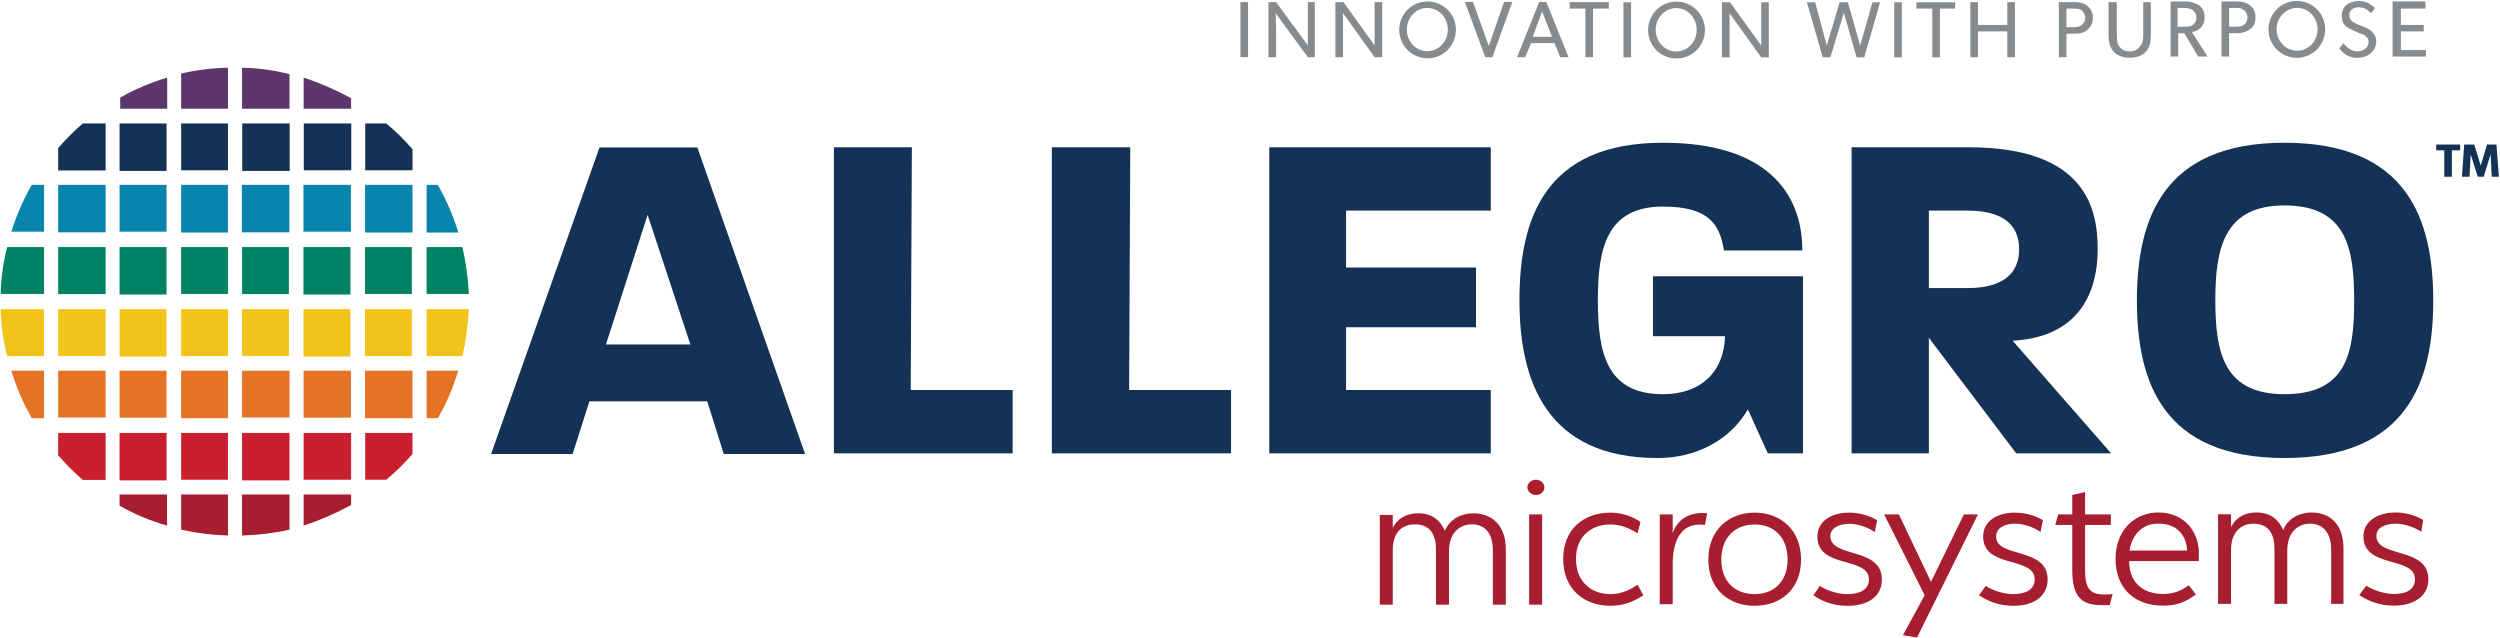 <?xml version="1.0" ?>
<svg xmlns="http://www.w3.org/2000/svg" viewBox="0 0 1543 394">
	<defs>
		<clipPath clipPathUnits="userSpaceOnUse" id="cp1">
			<path d="m-257.73-1850.89h5206.93v2930.73h-5206.93z"/>
		</clipPath>
	</defs>
	<style>
		.s0 { fill: #143156 } 
		.s1 { fill: #a61e2f } 
		.s2 { fill: #c8202f } 
		.s3 { fill: #e47325 } 
		.s4 { fill: #f0c419 } 
		.s5 { fill: #028264 } 
		.s6 { fill: #0985ad } 
		.s7 { fill: #5e366e } 
		.s8 { fill: #888b8d } 
	</style>
	<g id="Clip-Path: Page 1" clip-path="url(#cp1)">
		<g id="Page 1">
			<path id="Path 12" fill-rule="evenodd" class="s0" d="m446.7 280.2l-10.2-32.5h-72.7l-10.4 32.5h-50.3l66.9-189.2h60.4l66.5 189.2zm-47-147.6l-25.7 80h52.1zm115 147.2v-188.9h48.1l-0.7 149.8h62.9v39.1zm134.5 0v-188.9h48.4l-0.7 149.8h62.9v39.1zm134.2 0v-188.9h136.7v39.1h-89.3v35.1h80.2v36.9h-80.2v38.7h89.3v39.1zm307.7 0l-12.3-27.1c-11.2 19.2-32.2 30-55.7 30-68.3 0-85.3-47-85.3-97.3 0-50.3 15.5-97.3 88.6-97.3 63.6 0 86 30.7 86 66.5h-48.4c-2.6-17-10.2-27.1-37.6-27.1-34.8 0-40.2 25.7-40.2 57.9 0 32.5 5.4 57.9 40.2 57.9 23.1 0 37.6-13.4 38.3-35.8h-44.5v-37h92.6v109.3zm153.3 0l-53.9-71.3v71.3h-47.7v-188.9h72.3c72.7 0 79.6 38.4 79.6 63 0 21-7.3 53.9-52.5 56.4l60.8 69.5zm-30-149.8h-23.9v47.8h23.9c26 0 31.8-12.7 31.8-23.9 0-11.6-5.8-23.9-31.8-23.9zm195.6 152.7c-75.2 0-91.1-47-91.1-97.3 0-50.3 16.2-97.3 91.1-97.3 75.6 0 91.8 47 91.8 97.6 0 50-16.2 97-91.8 97zm0-155.9c-37.3 0-42.7 26.4-42.7 58.6 0 32.5 5.4 57.9 42.7 57.9 38.3 0 43-25.4 43-57.6 0-32.5-4.7-58.9-43-58.9z"/>
			<path id="Path 13" class="s1" d="m187.4 324.4v-19.2h29.3v6.5c-9.4 5.1-19.2 9.4-29.3 12.7zm-38 6.1v-25.3h29.3v21.7q-14.1 3.2-29.3 3.6z"/>
			<path id="Path 14" class="s2" d="m225.4 296.1v-28.9h29.2v13q-7.5 8.7-16.2 15.9zm-38-28.9h29.3v28.9h-29.3zm-38 0h29.3v29.3h-29.3z"/>
			<path id="Path 15" class="s3" d="m263.3 258.1v-29.3h19.6c-3.3 10.5-7.3 20.3-12.7 29.3zm-38-29.3h29.3v29.3h-29.3zm-37.9 0h29.2v29h-29.2zm-38 0h29.3v28.9h-29.3z"/>
			<path id="Path 16" class="s4" d="m263.3 219.8v-29h26.1q-0.8 14.9-4 29zm-38-29h28.9v29h-28.9zm-38 0h29v29.3h-29zm-37.9 0h28.9v28.9h-28.9z"/>
			<path id="Path 17" class="s1" d="m111.8 326.9v-21.7h28.9v25.3q-14.8-0.4-28.9-3.6zm-38-14.8v-6.9h29.3v19.2q-15.5-4.4-29.3-12.3z"/>
			<path id="Path 18" class="s2" d="m111.8 267.2h28.9v28.9h-28.9zm-38 0h29v29.3h-29zm-37.9 13.8v-13.8h29.3v29h-14.1q-8-6.9-15.2-15.2z"/>
			<path id="Path 19" class="s3" d="m111.8 228.8h28.9v29.3h-28.9zm-38 0h29v29h-29zm-37.9 0h29.3v28.9h-29.3zm-28.9 0h20.2v29.3h-7.6q-7.9-13.7-12.6-29.3z"/>
			<path id="Path 20" class="s4" d="m111.8 190.8h28.9v29h-28.9zm-38 0h29v29.3h-29zm-37.9 0h29.3v28.9h-29.3zm-35.5 0h26.8v29h-22.8q-3.6-13.8-4-29z"/>
			<path id="Path 21" class="s5" d="m263.3 181.4v-28.9h22.1q3.2 14.1 4 28.9zm-38-28.9h28.9v28.9h-28.9zm-38 0h29v29.3h-29zm-37.9 0h28.9v29h-28.9z"/>
			<path id="Path 22" class="s6" d="m263.3 143.5v-29.4h6.9q7.9 13.8 12.7 29.4zm-38-29.4h29.3v29.4h-29.3zm-38 0h29.3v28.9h-29.3zm-38 0h29.3v29.3h-29.3z"/>
			<path id="Path 23" class="s0" d="m225.4 105.1v-28.9h13q8.7 7.2 16.2 15.9v13zm-37.9-28.9h29.3v28.9h-29.3zm-38 0h29.3v29.3h-29.3z"/>
			<path id="Path 24" class="s7" d="m187.4 67.1v-19.2c10.1 3.3 19.9 7.6 29.3 12.7v6.5zm-38 0v-25.3q15.2 0.3 29.3 4v21.3z"/>
			<path id="Path 25" class="s5" d="m111.8 152.5h28.9v28.9h-28.9zm-38 0h29v29.3h-29zm-37.9 0h29.3v29h-29.3zm-35.5 28.9q0.4-14.8 4-28.9h22.8v28.9z"/>
			<path id="Path 26" class="s6" d="m111.8 114.1h28.9v29.4h-28.9zm-38 0h29v28.9h-29zm-37.9 0h29.3v29.3h-29.3zm-28.9 28.9q4.7-15.1 12.6-28.9h7.6v28.9z"/>
			<path id="Path 27" class="s0" d="m111.8 76.2h28.9v28.9h-28.9zm-38 0h29v29.3h-29zm-37.9 29v-13.8q7.2-8.3 15.2-15.2h14.1v29z"/>
			<path id="Path 28" class="s7" d="m111.8 67.1v-21.7q14.1-3.3 28.9-3.6v25.3zm-37.6 0v-6.9q13.4-7.6 29-12.3v19.2z"/>
			<path id="Path 29" fill-rule="evenodd" class="s1" d="m921.4 373.2v-33.6c0-10.5-5-16-13-16-6.1 0-14.1 4-14.1 16.7v32.9h-8v-34c0-10.5-4.7-15.6-13-15.6-5.8 0-13.7 2.9-13.7 16v33.6h-8v-55.4h8v8c4-7.6 10.8-9 15.9-9q11.4 0 16.3 10.8c3.2-7.9 11.2-10.8 17.3-10.8 12 0 20.3 7.6 20.3 22.4v34zm26.6-67.7c-2.9 0-5.3-2.1-5.3-4.7 0-2.6 2.4-4.7 5.3-4.7 2.9 0 5.2 2.1 5.2 4.7 0 2.6-2.3 4.7-5.2 4.7zm-4.2 12h8v55.7h-8zm21 27.5c0-18.1 12.3-28.6 29.3-28.6 8.6 0 15.5 3.6 18.4 5.8l-1.8 6.9c-2.2-1.1-8.3-5.4-16.6-5.4-12.3 0-21.4 7.6-21.4 21.3 0 13.8 9.1 21.7 21.4 21.7 7.6 0 13.3-3.6 16.6-5.8l3.6 6.5c-6.9 4.7-13.7 6.5-20.2 6.5-17 0-29.3-10.8-29.3-28.9zm67.6 2.9v25h-8v-55.4h8v11.6c2.9-9.1 11.2-13.4 21.3-12.3l-1.4 7.2c-15.6-2.2-19.9 11.2-19.9 23.9zm50.6 26c-15.9 0-28.6-10.1-28.6-28.5 0-18.5 12.7-29 28.6-29 15.9 0 28.6 10.5 28.6 29 0 18.4-12.7 28.5-28.6 28.5zm0-50.2c-11.6 0-20.6 7.6-20.6 21.7 0 14.1 9 21.3 20.6 21.3 11.2 0 20.3-7.2 20.3-21.3 0-14.1-8.7-21.7-20.3-21.7zm74.1 4.7c-4.7-3.3-10.8-5.1-15.9-5.1-5.4 0-11.5 2.2-11.5 7.6 0 13.7 31.8 6.5 31.8 26.8 0 10.5-8.7 16.2-21 16.2-5.8 0-13.4-1-21.3-6.5 1.4-2.1 3.9-5.4 3.9-5.8 5.8 3.7 12.7 5.1 17 5.1 8 0 13.4-2.9 13.4-9 0-14.5-31.8-6.5-31.8-26.4 0-10.2 9.4-14.9 19.5-14.9 6.9 0 13.4 2.2 17.4 4.7q-0.7 3.6-1.5 7.3zm17.4 63.6l13.4-24.6-25-49.9h9.1l19.8 41.6 20.3-41.6h8.7l-37.6 76zm84.9-63.7c-4.7-3.2-10.8-5.1-15.9-5.1-5.4 0-11.5 2.2-11.5 8 0 13.4 31.8 6.2 31.8 26.4 0 10.5-8.7 16.3-21 16.3-5.8 0-13.4-1.1-21.3-6.5 1.4-2.2 4-5.4 4-5.8 5.7 3.6 12.6 5.1 16.9 5.1 8 0 13.4-2.9 13.4-9.1 0-14.5-31.8-6.5-31.8-26.4 0-10.1 9.4-14.8 19.5-14.8 6.9 0 13.4 2.1 17.4 4.7q-0.7 3.6-1.5 7.2zm42.7 45.2c-2.2 0-4.3 0-6.1 0-12-0.3-17-6.1-17-21.7v-27.8h-10.5l1.8-6.5h8.7v-12l7.9-1.8v13.8h15.9v6.5h-15.9v27.8c0 14.1 4.7 15.9 17 14.9zm12-27.2c0 13 8.3 20.3 20.9 20.3 7.3 0 12-2.5 15.9-5.4l4.4 5.7c-7.3 5.5-13 6.9-20.3 6.9-18.1 0-29.3-11.2-29.3-28.9 0-17.4 11.6-28.6 26.4-28.6 14.1 0 23.9 9.4 25 23.1 0 2.6 0 5.8 0 6.9zm0.3-6.5h35.5c-0.7-11.2-8-16.6-17.4-16.6-9-0.4-16.6 5.8-18.1 16.6zm124.4 32.9v-33.6c0-10.1-5-15.9-13-15.9-6.1 0-14.1 3.9-14.1 16.6v32.9h-7.9v-34c0-10.5-4.7-15.5-13.1-15.5-5.4 0-13.7 3.2-13.7 16.2v33.3h-8v-55.3h8v7.9c4-7.6 10.8-9 15.9-9q11.4 0 16.3 10.8c3.2-7.9 11.2-10.8 17.3-10.8 12 0 19.9 7.6 19.9 22.4v34zm55.7-44.5c-5.1-3.2-11.2-5-15.9-5-5.8 0-11.9 2.1-11.9 7.6 0 13.7 32.1 6.5 32.1 26.7 0 10.5-9 16.3-21.3 16.3-5.4 0-13.4-1.1-21.3-6.5 1.4-2.2 4-5.4 4.3-5.8 5.8 3.6 12.3 5.1 17 5.1 8 0 13-2.9 13-9.1 0-14.4-31.8-6.5-31.8-26.4 0-10.1 9.8-14.8 19.9-14.8 6.5 0 13.4 2.2 17 4.7q-0.7 3.6-1.1 7.2z"/>
			<path id="Path 30" fill-rule="evenodd" class="s8" d="m765.6 1.3h4.7v34h-4.7zm45.9 34h-4.3l-19.9-27.2c0 0 0.3 4.7 0.3 9.1v18.1h-4.7v-34h4.7l19.6 26.7c0 0 0-22 0-26.7h4.3zm41.6 0h-4.7l-19.5-27.2c0 0 0 22.8 0 27.2h-4.7v-34h5l19.2 26.7c0 0 0-22 0-26.7h4.7zm28 0.7c-9.7 0-17.5-7.9-17.5-17.6 0-9.7 7.8-17.5 17.5-17.5 9.7 0 17.5 7.8 17.5 17.5 0 9.7-7.8 17.6-17.5 17.6zm12.5-17.7c0-7.5-5.7-13.4-12.7-13.4-7 0-12.6 5.9-12.6 13.4 0 7.4 5.6 13.3 12.6 13.3 7 0 12.7-5.9 12.7-13.3zm39.8-17.1l-12.3 34.1h-4.4l-12.6-34.1h5l9.8 27.2 9.4-27.2zm34.7 34.1h-5.1l-3.6-8.7h-14.4l-3.7 8.7h-5l13.7-34.1h4.4zm-10.2-12.6l-6.1-15.6-5.8 15.6zm35.1-17.4h-9.8v30h-4.7v-30h-9.7v-4h24.2zm9-3.9h4.7v34h-4.7zm32.7 34.7c-9.7 0-17.5-7.8-17.5-17.5 0-9.8 7.8-17.6 17.5-17.6 9.7 0 17.6 7.8 17.6 17.6 0 9.7-7.9 17.5-17.6 17.5zm12.5-17.7c0-7.4-5.6-13.4-12.6-13.4-7 0-12.7 6-12.7 13.4 0 7.4 5.7 13.4 12.7 13.4 7 0 12.6-6 12.6-13.4zm44.5 17h-4.7l-19.5-27.2c0 0 0 22.8 0 27.2h-4.7v-34h5l19.2 26.7c0 0 0-22.4 0-26.7h4.7zm68.7-34l-9.8 34h-4.7l-7.9-27.5-8.3 27.5h-4.7l-9.8-34h5.1l7.2 26.7 7.9-26.7h5.1l7.6 26.7 7.6-26.7zm8.7 0h4.7v34h-4.7zm37.6 3.9h-9.4v30.1h-4.7v-30.1h-9.8v-3.9h23.9zm36.9 30h-4.7v-15.9h-18.1v15.9h-4.7v-34h4.7v14.1h18.1v-14.1h4.7zm44.8-17c-1.8 1.8-4.7 2.5-8 2.5h-5v14.5h-4.7v-34h9.7c3.3 0 6.2 0.7 8 2.5 2.2 1.8 3.3 4 3.3 7.2 0 3.3-1.1 5.5-3.3 7.3zm-3.6-12c-1.1-0.7-2.9-1-5.1-1h-4.3v11.5h4.3c2.2 0 4-0.3 5.1-1.4 1.1-0.7 2.2-2.2 2.2-4.4 0-2.1-1.1-3.6-2.2-4.7zm42.7 14.9c0 4.3-0.4 7.6-2.9 10.5-2.2 2.5-5.5 3.9-10.2 3.9-4.3 0-7.9-1.4-10.1-3.9-2.2-2.9-2.9-6.2-2.9-10.5v-19.9h5.1v19.5c0 2.9 0 5.8 1.4 7.6q2.2 3.3 6.5 3.3 4.4 0 6.5-3.3c1.9-1.8 1.9-4.7 1.9-7.6v-19.5h4.7zm35 13.7h-5.8l-8.6-14.4h-3.7v14.4h-4.7v-34h9.5c3.2 0 6.1 1.1 8.3 2.5 1.8 1.5 3.2 4 3.2 7.3 0 5.8-4.3 8.7-7.9 9zm-9.1-28.6c-1.4-1-3.2-1.4-5.8-1.4h-3.6v11.6h3.6c2.6 0 4.4 0 5.8-1.1 1.5-1.1 2.2-2.5 2.2-4.7q0-2.7-2.2-4.4zm35.5 11.6c-2.2 1.8-5.1 2.6-8.4 2.6h-4.7v14.4h-4.7v-34h9.4c3.3 0 6.2 0.7 8.4 2.5 2.1 1.9 3.2 4 3.2 7.3 0 3.2-1.1 5.8-3.2 7.2zm-4-11.6c-1.1-1-2.5-1.4-4.7-1.4h-4.4v11.6h4.4c2.2 0 3.6-0.4 4.7-1.1 1.4-1.1 2.2-2.5 2.2-4.7 0-1.8-0.8-3.6-2.2-4.4zm32.7 29.4c-9.7 0-17.5-7.9-17.5-17.6 0-9.7 7.8-17.5 17.5-17.5 9.7 0 17.5 7.8 17.5 17.5 0 9.7-7.8 17.6-17.5 17.6zm12.8-17.6c0-7.3-5.6-13.2-12.6-13.2-7 0-12.7 5.9-12.7 13.2 0 7.3 5.7 13.2 12.7 13.2 7 0 12.6-5.9 12.6-13.2zm32.6 15q-3.3 2.6-8.3 2.6c-6.2 0-9.4-4-10.9-5.8l2.6-3.3c1.8 2.5 5 5.1 8.6 5.1 3.6 0 6.9-2.2 6.9-5.8 0-3.6-4-5.1-5.8-5.4-1.8-0.8-4-1.9-5.4-2.6-0.7-0.3-2.2-1.1-3.3-2.1-1.4-1.5-2.1-3.3-2.1-6.2 0-2.5 1.1-5.1 2.9-6.5 1.8-1.5 4.7-2.5 7.9-2.5 5.4 0 8.7 3.6 9.8 4.3l-2.5 3.3c-1.9-1.9-4-3.7-7.6-3.7-3.3 0-5.8 1.8-5.8 4.7 0 3.3 2.1 4.4 4.3 5.5l6.2 2.5c0.7 0.4 2.9 1.4 3.9 2.9 1.1 1.1 2.2 2.9 2.2 5.4 0 2.9-1.4 5.8-3.6 7.6zm34.3 1.8h-20.6v-34h20.3v4.4h-15.2v10.1h14.1v4h-14.1v11.5h15.5z"/>
			<path id="Path 31" class="s0" d="m1518.4 92.8h-5.1v16.3h-4.7v-16.3h-5v-3.6h14.8zm23.9 16.3h-4.4l-0.7-13.8-4.3 13.8h-3.6l-4.4-13.8-0.7 13.8h-4.7l1.4-19.9h6.2l4 13 3.9-13h5.8z"/>
		</g>
	</g>
</svg>